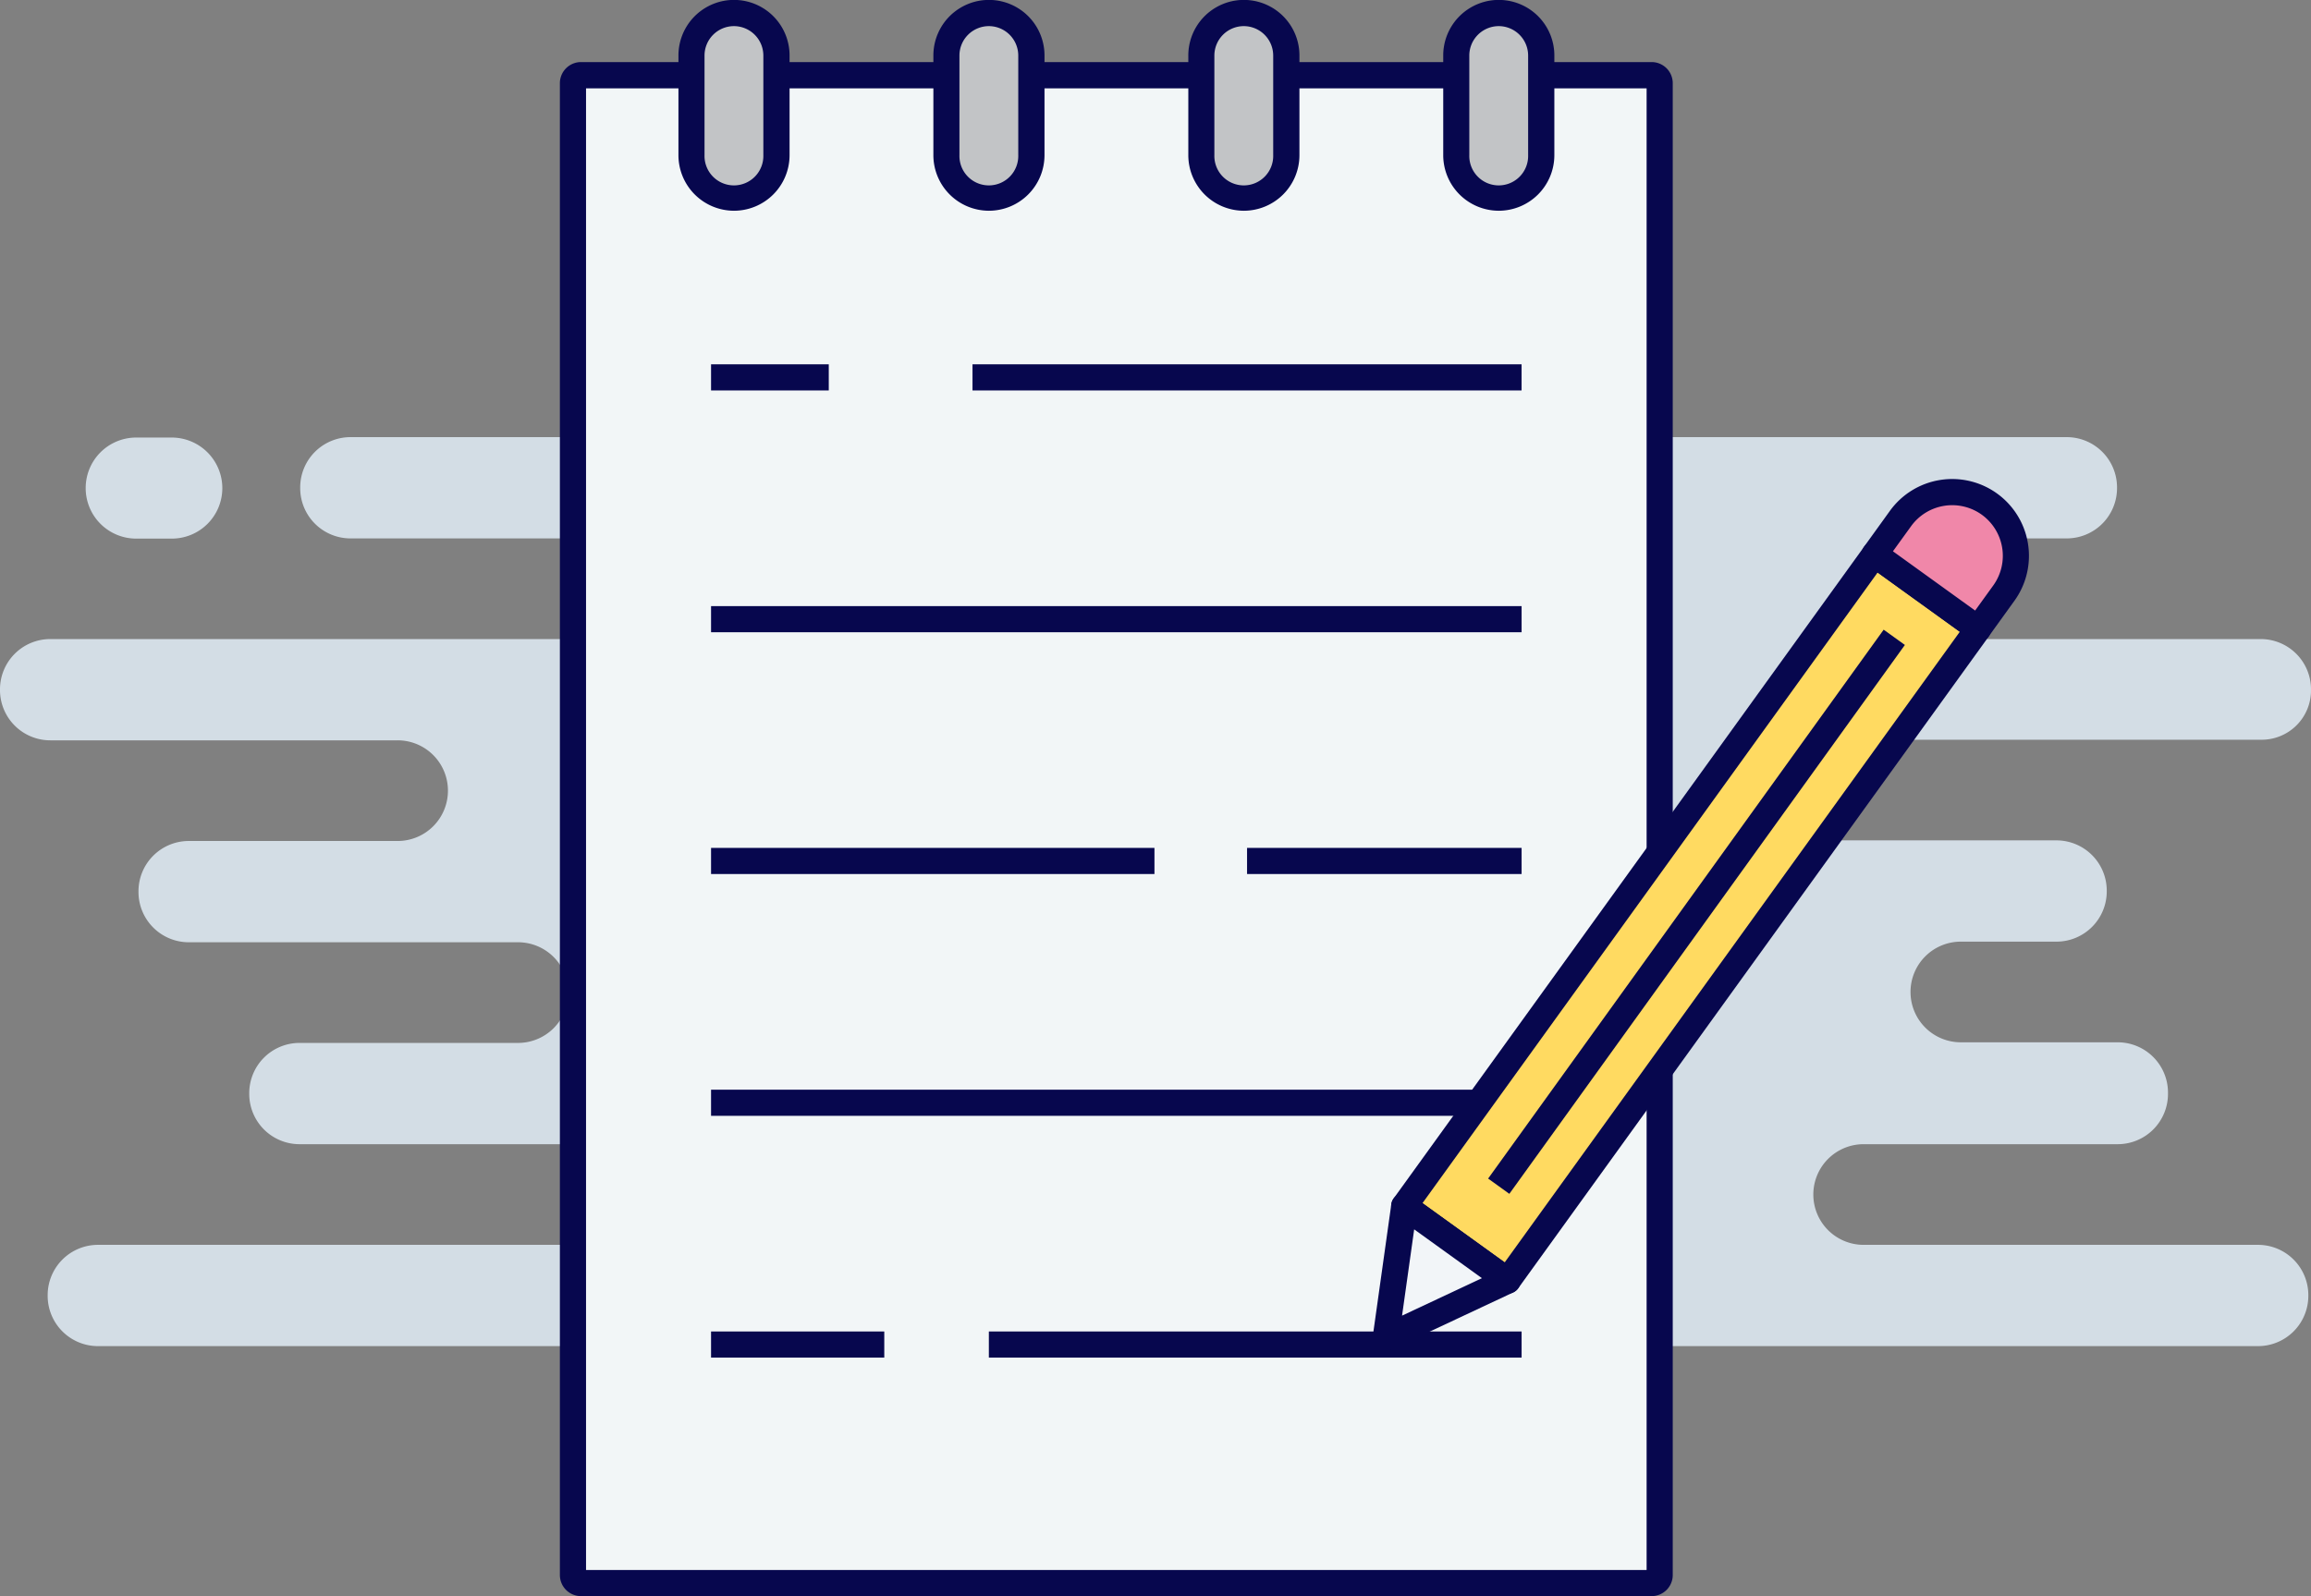 <svg xmlns="http://www.w3.org/2000/svg" width="1124.7" height="777.01" viewBox="0 0 1124.7 777.01"><rect x="0" y="0" width="1124.7" height="777.01" fill="#808080" stroke="none"/><title>Element 1</title><path d="M1124.7,335.9v-.3a24.48,24.48,0,0,0-24.5-24.5h-170a24.48,24.48,0,0,1-24.5-24.5h0a24.48,24.48,0,0,1,24.5-24.5h75.6a24.48,24.48,0,0,0,24.5-24.5v-.3a24.48,24.48,0,0,0-24.5-24.5H170.6a24.48,24.48,0,0,0-24.5,24.5v.3a24.48,24.48,0,0,0,24.5,24.5H278.3a24.48,24.48,0,0,1,24.5,24.5h0a24.48,24.48,0,0,1-24.5,24.5H24.5A24.48,24.48,0,0,0,0,335.6v.3a24.48,24.48,0,0,0,24.5,24.5h169A24.48,24.48,0,0,1,218,384.9h0a24.48,24.48,0,0,1-24.5,24.5H91.9a24.48,24.48,0,0,0-24.5,24.5v.3a24.48,24.48,0,0,0,24.5,24.5H252.1a24.48,24.48,0,0,1,24.5,24.5h0a24.48,24.48,0,0,1-24.5,24.5H145.8a24.48,24.48,0,0,0-24.5,24.5v.3A24.48,24.48,0,0,0,145.8,557h135a24.48,24.48,0,0,1,24.5,24.5h0A24.48,24.48,0,0,1,280.8,606H47.7a24.48,24.48,0,0,0-24.5,24.5v.3a24.48,24.48,0,0,0,24.5,24.5H1098.9a24.48,24.48,0,0,0,24.5-24.5v-.3a24.48,24.48,0,0,0-24.5-24.5H907a24.48,24.48,0,0,1-24.5-24.5h0A24.48,24.48,0,0,1,907,557h123.6a24.48,24.48,0,0,0,24.5-24.5v-.6a24.48,24.48,0,0,0-24.5-24.5H954.3a24.48,24.48,0,0,1-24.5-24.5h0a24.48,24.48,0,0,1,24.5-24.5h46.5a24.48,24.48,0,0,0,24.5-24.5v-.3a24.48,24.48,0,0,0-24.5-24.5H883.3a24.48,24.48,0,0,1-24.5-24.5h0a24.48,24.48,0,0,1,24.5-24.5h216.9A24,24,0,0,0,1124.7,335.9Z" style="fill:#d3dde5"/><path d="M83.6,213H66.3a24.58,24.58,0,0,0-24.6,24.6h0a24.58,24.58,0,0,0,24.6,24.6H83.6a24.58,24.58,0,0,0,24.6-24.6h0A24.65,24.65,0,0,0,83.6,213Z" style="fill:#d3dde5"/><path d="M803.82,770.65H282.74a3.91,3.91,0,0,1-3.9-3.9V40.49a3.91,3.91,0,0,1,3.9-3.91H803.82a3.91,3.91,0,0,1,3.9,3.91V766.75A3.91,3.91,0,0,1,803.82,770.65Z" style="fill:#f2f6f7"/><path d="M803.82,777H282.74a10.27,10.27,0,0,1-10.26-10.26V40.49a10.28,10.28,0,0,1,10.26-10.27H803.82a10.28,10.28,0,0,1,10.26,10.27V766.75A10.27,10.27,0,0,1,803.82,777ZM285.21,764.29H801.36V43H285.21Z" style="fill:#07074e"/><path d="M357.18,96.23h0A20.68,20.68,0,0,1,336.5,75.55V27A20.68,20.68,0,0,1,357.18,6.36h0A20.68,20.68,0,0,1,377.86,27V75.55A20.68,20.68,0,0,1,357.18,96.23Z" style="fill:#c2c4c6"/><path d="M481.25,96.23h0a20.68,20.68,0,0,1-20.68-20.68V27A20.68,20.68,0,0,1,481.25,6.36h0A20.68,20.68,0,0,1,501.93,27V75.55A20.68,20.68,0,0,1,481.25,96.23Z" style="fill:#c2c4c6"/><path d="M605.32,96.23h0a20.68,20.68,0,0,1-20.68-20.68V27A20.68,20.68,0,0,1,605.31,6.36h0A20.68,20.68,0,0,1,626,27V75.55A20.67,20.67,0,0,1,605.32,96.23Z" style="fill:#c2c4c6"/><path d="M729.38,96.23h0A20.68,20.68,0,0,1,708.7,75.55V27A20.68,20.68,0,0,1,729.38,6.36h0A20.68,20.68,0,0,1,750.06,27V75.55A20.68,20.68,0,0,1,729.38,96.23Z" style="fill:#c2c4c6"/><path d="M357.18,102.59a27.07,27.07,0,0,1-27-27V27a27,27,0,0,1,54.08,0V75.55A27.07,27.07,0,0,1,357.18,102.59Zm0-89.87A14.34,14.34,0,0,0,342.87,27V75.55a14.32,14.32,0,1,0,28.63,0V27A14.34,14.34,0,0,0,357.18,12.72Z" style="fill:#07074e"/><path d="M481.25,102.59a27.07,27.07,0,0,1-27-27V27a27,27,0,1,1,54.08,0V75.55A27.07,27.07,0,0,1,481.25,102.59Zm0-89.87A14.34,14.34,0,0,0,466.93,27V75.55a14.32,14.32,0,1,0,28.63,0V27A14.34,14.34,0,0,0,481.25,12.72Z" style="fill:#07074e"/><path d="M605.32,102.59a27.07,27.07,0,0,1-27-27V27a27,27,0,1,1,54.08,0V75.55A27.07,27.07,0,0,1,605.32,102.59Zm0-89.87A14.34,14.34,0,0,0,591,27V75.55a14.32,14.32,0,1,0,28.63,0V27A14.34,14.34,0,0,0,605.32,12.72Z" style="fill:#07074e"/><path d="M729.38,102.59a27.07,27.07,0,0,1-27-27V27a27,27,0,1,1,54.08,0V75.55A27.07,27.07,0,0,1,729.38,102.59Zm0-89.87A14.34,14.34,0,0,0,715.07,27V75.55a14.32,14.32,0,1,0,28.63,0V27A14.34,14.34,0,0,0,729.38,12.72Z" style="fill:#07074e"/><rect x="473.29" y="177.35" width="267.22" height="12.72" style="fill:#07074e"/><rect x="346.05" y="177.35" width="57.29" height="12.72" style="fill:#07074e"/><rect x="346.05" y="295.06" width="394.47" height="12.72" style="fill:#07074e"/><rect x="606.91" y="412.76" width="133.61" height="12.72" style="fill:#07074e"/><rect x="346.05" y="412.76" width="215.79" height="12.72" style="fill:#07074e"/><rect x="346.05" y="530.47" width="394.47" height="12.72" style="fill:#07074e"/><rect x="481.25" y="648.17" width="259.27" height="12.72" style="fill:#07074e"/><rect x="346.05" y="648.17" width="84.3" height="12.72" style="fill:#07074e"/><rect x="627.43" y="415.53" width="391.3" height="62.04" transform="translate(-20.63 852.78) rotate(-54.19)" style="fill:#ffda61"/><path d="M733.71,629.79a6.33,6.33,0,0,1-3.72-1.21l-50.31-36.29a6.37,6.37,0,0,1-1.43-8.89l229-317.31a6.36,6.36,0,0,1,8.88-1.44l50.3,36.3a6.36,6.36,0,0,1,1.44,8.88l-229,317.32a6.4,6.4,0,0,1-4.14,2.55A5.86,5.86,0,0,1,733.71,629.79Zm-41.42-44.1,40,28.85,221.5-307-40-28.85Z" style="fill:#07074e"/><path d="M968.22,245.39h0a31,31,0,0,0-43.3,7l-12.57,17.41,50.31,36.3,12.56-17.42A31,31,0,0,0,968.22,245.39Z" style="fill:#f087a9"/><path d="M962.66,312.47a6.39,6.39,0,0,1-3.72-1.2L908.63,275a6.35,6.35,0,0,1-1.43-8.88l12.56-17.42a37.37,37.37,0,0,1,52.18-8.44h0a37.41,37.41,0,0,1,8.44,52.18l-12.56,17.42a6.37,6.37,0,0,1-4.14,2.56A7,7,0,0,1,962.66,312.47Zm-41.42-44.1,40,28.85L970.07,285a24.69,24.69,0,0,0-5.57-34.42h0a24.68,24.68,0,0,0-34.42,5.57Z" style="fill:#07074e"/><polygon points="733.71 623.42 683.41 587.13 674.41 651.25 733.71 623.42" style="fill:#f2f5f8"/><path d="M674.41,657.61a6.37,6.37,0,0,1-6.3-7.25l9-64.12a6.35,6.35,0,0,1,10-4.27l50.31,36.29a6.36,6.36,0,0,1-1,10.92L677.11,657A6.26,6.26,0,0,1,674.41,657.61Zm13.83-59.15-5.9,42,38.88-18.24Z" style="fill:#07074e"/><rect x="660.97" y="437.45" width="329.32" height="12.72" transform="translate(-17.06 854.32) rotate(-54.23)" style="fill:#07074e"/></svg>